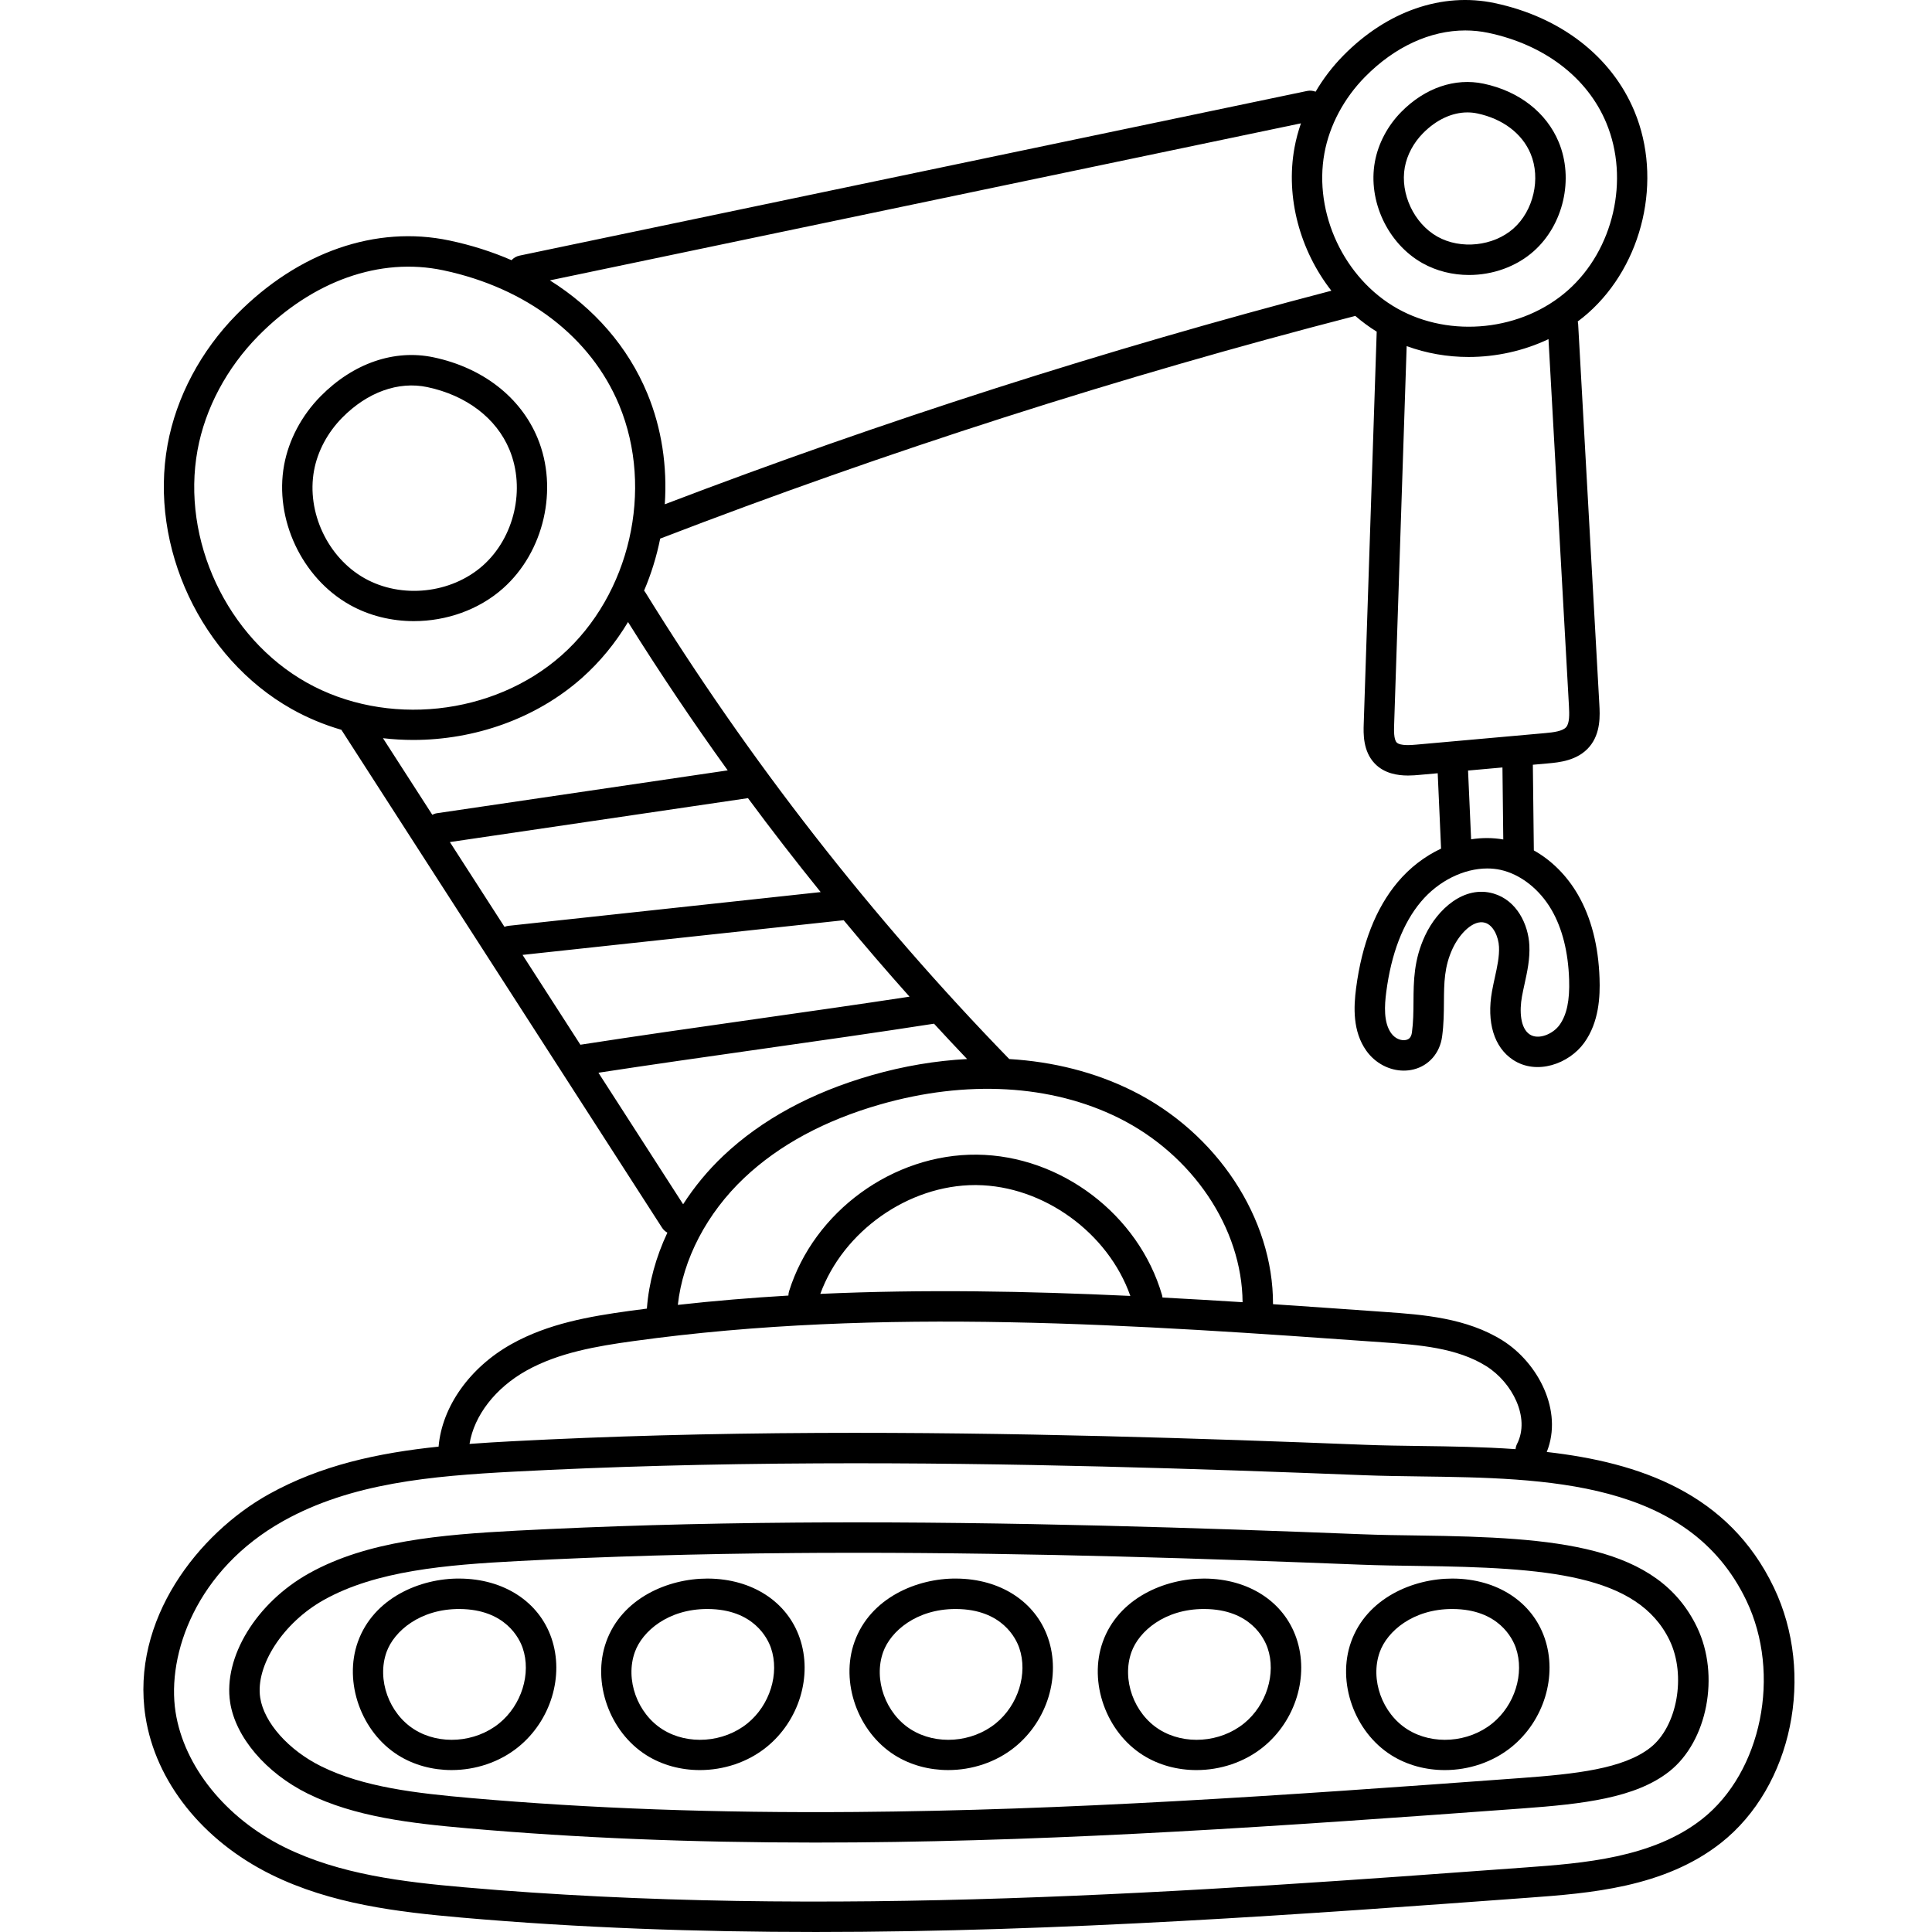 <svg height="511pt" viewBox="-37 0 511 512" width="511pt" xmlns="http://www.w3.org/2000/svg"><path d="m432.582 420.68c-11.961-24.973-35.57-33.102-60.176-35.891 4.41-10.953-2.355-23.641-11.656-29.516-9.566-6.047-21.406-6.891-30.918-7.566-9.945-.707-19.941-1.418-29.973-2.086.078-22.762-14.824-45.418-37.328-56.586-9.832-4.879-20.879-7.68-32.566-8.375-36.504-37.555-68.969-79.191-96.484-123.75-.086-.141-.195-.258-.293-.383 1.891-4.43 3.32-9.062 4.27-13.789 60-23.098 121.965-42.953 184.215-59.016 1.773 1.531 3.664 2.934 5.668 4.168l-3.438 103.91c-.086 2.531-.238 7.25 2.914 10.539 2.539 2.648 6.051 3.184 8.832 3.184 1.156 0 2.191-.094 2.973-.164l4.887-.438.891 19.973c-4.285 2.004-8.266 5.023-11.523 8.91-5.758 6.867-9.453 16.297-10.992 28.027-.66 5.043-.949 11.496 2.719 16.641 2.367 3.32 6.133 5.254 9.906 5.254.871 0 1.738-.102 2.59-.312 4.082-1.008 6.984-4.348 7.574-8.715.445-3.289.465-6.285.484-9.18.035-5.023.062-9.363 2.32-14.18 1.859-3.969 5.496-7.699 8.57-6.801 2.238.652 3.578 3.773 3.703 6.383.121 2.559-.469 5.254-1.098 8.113-.258 1.18-.527 2.402-.75 3.645-1.484 8.238.539 14.867 5.547 18.18 6.309 4.172 14.844 1.055 18.855-4.477 4.004-5.52 4.254-12.41 4.09-17.109-.293-8.641-2.219-16.094-5.711-22.145-2.941-5.094-7.023-9.148-11.699-11.758l-.262-22.703 3.973-.355c2.949-.266 7.887-.703 11.031-4.426 3.039-3.602 2.773-8.391 2.613-11.254l-5.613-100.75c-.016-.234-.059-.465-.109-.688.945-.707 1.871-1.445 2.758-2.234 14.594-12.945 19.758-35.422 12.277-53.441-6.039-14.543-19.551-25.008-37.07-28.703-13.875-2.934-28.477 2.129-40.059 13.875-2.863 2.906-5.344 6.152-7.371 9.609-.699-.27-1.484-.355-2.273-.191l-208.691 43.633c-.852.176-1.578.617-2.129 1.211-5.129-2.23-10.629-3.988-16.449-5.215-19.488-4.117-40.047 3.031-56.391 19.609-9.5 9.633-16 21.879-18.305 34.48-4.949 27.082 8.871 56.543 32.855 70.055 4.184 2.355 8.621 4.191 13.203 5.527l84.961 131.926c.371.578.867 1.023 1.43 1.336-3.031 6.453-4.91 13.238-5.422 19.988 0 .047.008.09.004.137-1.59.203-3.184.41-4.773.629-10.371 1.438-21.316 3.297-31.098 8.758-11.055 6.172-18.441 16.574-19.344 27.191-15.918 1.656-31.184 4.891-45.102 12.672-18.477 10.332-36.555 33.164-32.574 58.883 2.664 17.203 15.102 32.844 33.27 41.828 15.883 7.855 33.633 9.949 50.449 11.422 31.199 2.734 62.672 3.82 93.945 3.82 65.316 0 129.746-4.738 188.832-9.082 16.027-1.176 35.977-2.645 51.055-14.547 18.879-14.906 25.02-44.641 13.977-67.691zm-331.602-167.621 85.105-9.191c5.695 6.855 11.508 13.617 17.449 20.262-13.219 2.016-27.395 4.031-41.16 5.988-15.473 2.199-31.461 4.477-46.066 6.746zm-19.258-29.902 78.91-11.629c.027-.004.055-.016.082-.02 6.242 8.441 12.672 16.742 19.27 24.906l-82.75 8.941c-.367.039-.711.141-1.039.273zm291.973 18c2.824 4.898 4.387 11.086 4.637 18.391.191 5.582-.621 9.426-2.559 12.102-1.746 2.402-5.57 4.012-7.883 2.48-2.543-1.68-2.73-6.281-2.059-10.023.195-1.09.438-2.184.691-3.344.711-3.246 1.449-6.602 1.273-10.23-.266-5.531-3.305-11.926-9.496-13.734-7.805-2.281-14.871 4.168-18.129 11.121-3.008 6.414-3.047 12.074-3.082 17.547-.02 2.762-.035 5.375-.414 8.152-.199 1.477-.961 1.832-1.516 1.969-1.113.277-2.836-.168-3.996-1.793-2.035-2.859-1.758-7.336-1.289-10.914 1.332-10.184 4.422-18.223 9.176-23.895 4.645-5.543 11.367-8.832 17.59-8.832 1.18 0 2.344.117 3.469.359 5.324 1.152 10.402 5.133 13.586 10.645zm-12.812-18.688c-2.793-.488-5.668-.496-8.523-.043l-.812-18.223 9.117-.816zm17.402-35.387c.125 2.254.172 4.539-.723 5.602-.93 1.098-3.371 1.398-5.59 1.598l-34.07 3.047c-1.301.117-4.348.391-5.27-.57-.801-.836-.719-3.344-.672-4.691l3.32-100.348c5.234 1.918 10.812 2.883 16.406 2.883 7.297 0 14.605-1.609 21.18-4.73zm-54.02-166.73c7.875-7.988 17.285-12.281 26.551-12.281 2.047 0 4.086.211 6.098.633 14.883 3.145 26.285 11.855 31.289 23.906 6.203 14.941 1.918 33.582-10.184 44.32-12.105 10.738-31.121 12.77-45.219 4.828-14.098-7.941-22.219-25.258-19.312-41.172 1.344-7.363 5.172-14.551 10.777-20.234zm-17 12.332c-.734 2.121-1.312 4.277-1.711 6.453-2.422 13.262 1.508 27.324 9.773 37.91-59.668 15.57-119.043 34.594-176.652 56.594.676-9.992-.789-20.105-4.637-29.383-5.125-12.344-14.086-22.602-25.809-29.957zm-292.418 86.598c2.016-11.027 7.738-21.777 16.113-30.273 14.375-14.582 32.227-20.918 48.984-17.383 22.16 4.68 39.16 17.699 46.645 35.727 9.277 22.348 2.871 50.227-15.23 66.285-18.105 16.059-46.547 19.098-67.633 7.223-21.082-11.879-33.23-37.773-28.879-61.578zm57.16 76.812c16.238 0 32.527-5.625 44.703-16.426 4.828-4.285 8.918-9.316 12.223-14.824 8.375 13.379 17.188 26.496 26.418 39.312l-77.059 11.355c-.445.066-.852.219-1.23.41l-13.07-20.293c2.66.305 5.336.465 8.016.465zm49.082 88.191c13.578-2.082 28.211-4.164 42.418-6.184 15.629-2.223 31.793-4.52 46.516-6.812 2.891 3.148 5.816 6.27 8.766 9.367-8.258.434-16.73 1.84-25.25 4.281-15.945 4.566-29.176 11.746-39.332 21.34-4.129 3.898-7.703 8.246-10.672 12.867zm38.656 27.852c9.207-8.695 21.324-15.238 36.016-19.449 22.891-6.559 45.328-5.289 63.184 3.57 19.645 9.746 32.707 29.254 32.852 48.84-7.059-.445-14.137-.863-21.227-1.238-.027-.219-.059-.438-.121-.656-6.207-21.34-26.84-36.984-49.059-37.207-22.176-.215-43.16 15.012-49.789 36.223-.113.375-.156.746-.164 1.117-9.781.578-19.555 1.383-29.305 2.473 1.32-12.086 7.672-24.281 17.613-33.672zm102.305 31.297c-27.293-1.285-54.758-1.785-82.16-.543 6.066-16.613 23.332-28.836 41.039-28.836.125 0 .254 0 .379.004 17.738.176 34.871 12.664 40.742 29.375zm-160.047 19.793c8.562-4.781 18.664-6.48 28.277-7.812 65.961-9.137 133.582-4.32 198.977.336 9.062.645 19.332 1.375 27.188 6.336 6.777 4.285 11.648 13.57 8.09 20.57-.227.445-.348.914-.398 1.383-8.594-.609-17.16-.73-25.258-.836-5.137-.07-9.988-.137-14.602-.316-42.957-1.695-93.77-3.391-145.023-3.148-28.82.141-55.301.859-80.957 2.203-3.812.199-7.602.426-11.367.707 1.203-7.5 6.848-14.828 15.074-19.422zm311.605 118.816c-13.141 10.371-31.723 11.738-46.652 12.836-87.074 6.402-185.766 13.656-281.484 5.27-16.051-1.406-32.945-3.383-47.574-10.617-15.582-7.707-26.648-21.438-28.875-35.832-2.379-15.363 5.539-37.754 28.539-50.613 18.027-10.078 39.215-11.941 61.152-13.09 25.531-1.336 51.887-2.055 80.574-2.191 51.09-.25 101.801 1.449 144.668 3.141 4.719.184 9.621.25 14.812.32 33.391.449 71.238.957 86.539 32.898 9.324 19.457 4.074 45.422-11.699 57.879zm0 0"/><path d="m338.598 406.926c-5.281-.07-10.27-.137-15.164-.332-42.711-1.684-93.223-3.371-144.059-3.129-2.094.008-4.188.023-6.281.039-26.102.207-50.191.906-73.645 2.133-20.246 1.062-39.691 2.723-55.078 11.328-13.957 7.801-22.738 22.184-20.879 34.199 1.422 9.203 9.492 18.684 20.551 24.156 12.453 6.156 27.262 7.875 42.613 9.219 28.77 2.52 58.91 3.758 91.836 3.758 3.547 0 7.133-.016 10.746-.043h.016c56.375-.449 111.059-4.176 176.684-9 16-1.176 29.977-2.727 38.949-9.809 10.09-7.965 13.465-25.445 7.367-38.168-10.453-21.828-37.121-23.859-73.656-24.352zm61.293 56.191c-7.18 5.668-19.891 7.02-34.543 8.094-65.477 4.816-120.023 8.531-176.125 8.98h-.016c-.012 0-.02 0-.031 0-36.895.293-70.199-.914-101.812-3.684-14.555-1.277-28.547-2.879-39.746-8.418-8.645-4.273-15.137-11.574-16.156-18.16-1.32-8.52 6.082-19.906 16.844-25.926 13.875-7.758 32.309-9.305 51.566-10.312 23.332-1.223 47.305-1.918 73.285-2.121 2.086-.02 4.172-.031 6.258-.043 3.309-.016 6.617-.023 9.922-.023 47.305 0 93.941 1.574 133.781 3.148 5 .195 10.039.262 15.375.336 33.602.453 58.043 2.133 66.492 19.773 4.426 9.238 2 22.754-5.094 28.355zm0 0"/><path d="m84.328 418.336c-10.414-.102-22.812 5.098-26.988 16.766-3.824 10.695.871 23.898 10.688 30.059 4.199 2.633 9.152 3.926 14.145 3.926 6.305 0 12.676-2.062 17.66-6.094 8.637-6.98 12.254-18.867 8.801-28.898-3.324-9.648-12.637-15.688-24.305-15.758zm10.434 38.387c-6.332 5.121-15.773 5.797-22.445 1.609-6.742-4.23-9.984-13.242-7.383-20.512 1.984-5.543 8.91-11.465 19.348-11.418 12.25.07 15.902 7.918 16.73 10.32 2.332 6.773-.297 15.188-6.25 20zm0 0"/><path d="m150.133 418.336c-.062 0-.125 0-.188 0-10.387 0-22.652 5.168-26.801 16.77-3.824 10.691.871 23.895 10.688 30.055 4.195 2.637 9.152 3.93 14.141 3.93 6.309 0 12.68-2.066 17.664-6.094 8.637-6.984 12.254-18.867 8.801-28.898-3.324-9.652-12.637-15.691-24.305-15.762zm10.434 38.387c-6.332 5.121-15.777 5.797-22.449 1.609-6.738-4.23-9.984-13.242-7.379-20.512 1.973-5.516 8.809-11.418 19.184-11.418h.16c12.25.07 15.902 7.918 16.73 10.32 2.332 6.773-.293 15.188-6.246 20zm0 0"/><path d="m215.934 418.336c-10.418-.102-22.812 5.098-26.984 16.766-3.828 10.695.867 23.898 10.684 30.059 4.199 2.633 9.152 3.926 14.145 3.926 6.309 0 12.676-2.062 17.66-6.094 8.637-6.98 12.258-18.867 8.801-28.898-3.324-9.648-12.637-15.688-24.305-15.758zm10.434 38.387c-6.332 5.121-15.773 5.797-22.445 1.609-6.742-4.23-9.984-13.242-7.383-20.512 1.973-5.516 8.812-11.418 19.184-11.418h.164c12.25.07 15.902 7.918 16.73 10.32 2.332 6.773-.293 15.188-6.25 20zm0 0"/><path d="m281.738 418.336c-.062 0-.125 0-.184 0-10.387 0-22.652 5.168-26.805 16.77-3.824 10.691.871 23.895 10.688 30.055 4.199 2.637 9.152 3.93 14.145 3.93 6.309 0 12.676-2.066 17.66-6.094 8.637-6.984 12.258-18.867 8.801-28.898-3.324-9.652-12.637-15.691-24.305-15.762zm10.434 38.387c-6.332 5.121-15.773 5.797-22.449 1.609-6.738-4.23-9.98-13.242-7.379-20.512 1.973-5.516 8.812-11.418 19.184-11.418h.164c12.246.07 15.898 7.918 16.727 10.32 2.336 6.773-.293 15.188-6.246 20zm0 0"/><path d="m347.539 418.336c-.059 0-.121 0-.184 0-10.387 0-22.652 5.168-26.801 16.77-3.828 10.691.867 23.895 10.684 30.055 4.199 2.637 9.152 3.93 14.145 3.93 6.309 0 12.676-2.066 17.66-6.094 8.637-6.984 12.258-18.867 8.801-28.898-3.324-9.652-12.637-15.691-24.305-15.762zm10.434 38.387c-6.332 5.121-15.77 5.797-22.445 1.609-6.742-4.23-9.984-13.242-7.383-20.512 1.973-5.516 8.812-11.418 19.188-11.418h.16c12.25.07 15.902 7.918 16.73 10.32 2.332 6.773-.297 15.188-6.25 20zm0 0"/><path d="m95.801 155.926c10.883-9.652 14.734-26.41 9.156-39.844-4.5-10.844-14.547-18.637-27.562-21.387-10.395-2.195-21.309 1.57-29.941 10.328-5.012 5.082-8.445 11.559-9.664 18.227-2.617 14.312 4.684 29.879 17.359 37.016 5.18 2.918 11.102 4.34 17.031 4.34 8.582 0 17.191-2.973 23.621-8.68zm-50.078-31.223c.93-5.098 3.586-10.078 7.473-14.02 6.668-6.762 14.883-9.715 22.539-8.098 10.371 2.191 18.309 8.234 21.777 16.586 4.297 10.359 1.328 23.281-7.059 30.723-8.395 7.441-21.574 8.852-31.344 3.348-9.773-5.504-15.406-17.508-13.387-28.539zm0 0"/><path d="m339.453 69.73c3.758 2.113 8.051 3.145 12.355 3.145 6.227 0 12.469-2.156 17.137-6.297 7.891-7 10.684-19.156 6.641-28.906-3.266-7.867-10.523-13.516-19.914-15.496-7.598-1.605-15.547 1.117-21.809 7.469-3.633 3.688-6.121 8.387-7.004 13.23-1.898 10.383 3.398 21.676 12.594 26.855zm-4.664-25.406c.598-3.27 2.309-6.473 4.82-9.02 3.531-3.582 7.711-5.512 11.785-5.512.879 0 1.754.09 2.613.273 6.75 1.426 11.898 5.324 14.129 10.699 2.727 6.562.77 15.066-4.543 19.785-5.316 4.715-13.996 5.641-20.184 2.152-6.191-3.488-9.898-11.387-8.621-18.379zm0 0"/></svg>